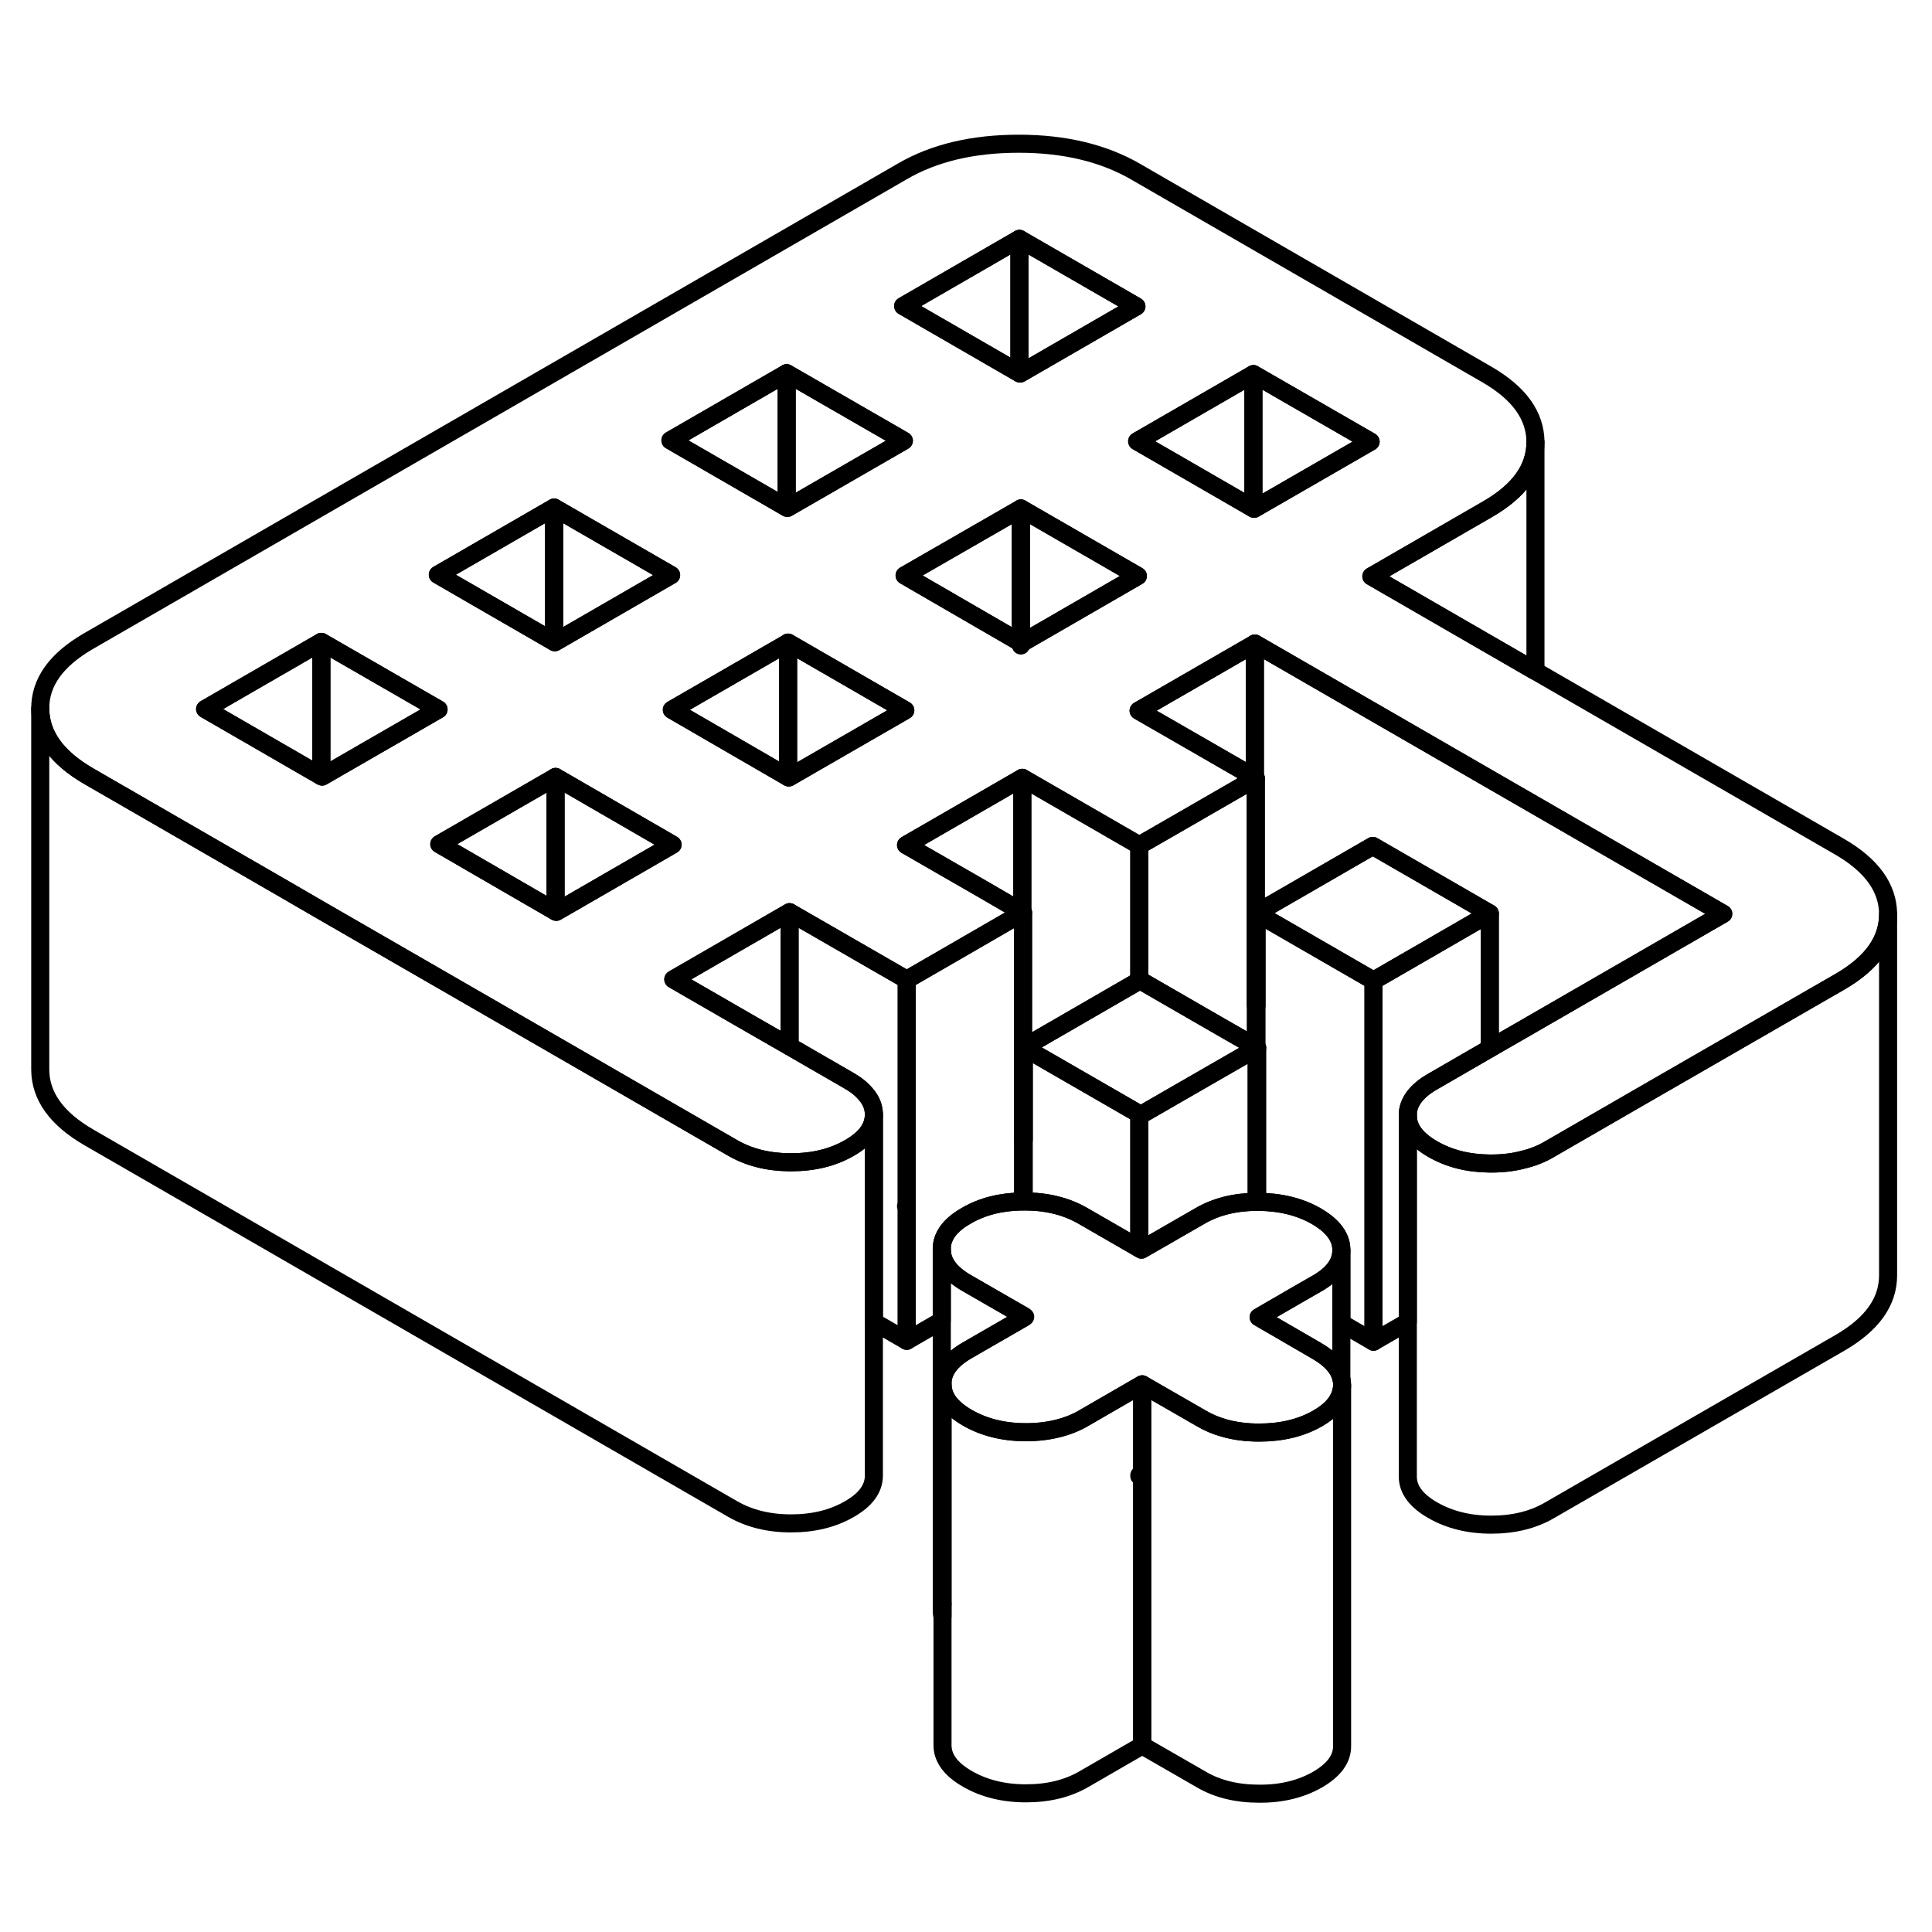 <svg width="48" height="48" viewBox="0 0 107 97" fill="none" xmlns="http://www.w3.org/2000/svg" stroke-width="1px"
     stroke-linecap="round" stroke-linejoin="round">
    <path d="M52.159 84.17V84.19C52.159 84.31 52.169 84.42 52.199 84.53V83.84C52.169 83.95 52.159 84.06 52.159 84.17Z" stroke="currentColor" stroke-linejoin="round"/>
    <path d="M69.549 38.1V52.98L67.489 51.8L63.139 49.29L63.099 49.31V41.82L65.099 40.67L69.499 38.13L69.549 38.1Z" stroke="currentColor" stroke-linejoin="round"/>
    <path d="M63.258 71.67V91.67L60.038 93.53C59.129 94.06 58.059 94.32 56.819 94.32C55.578 94.32 54.498 94.05 53.578 93.52C52.658 92.99 52.199 92.37 52.199 91.65V71.65C52.199 72.37 52.658 72.99 53.578 73.52C54.498 74.05 55.578 74.32 56.819 74.32C57.459 74.32 58.048 74.25 58.599 74.11C59.118 73.98 59.599 73.79 60.038 73.53L63.099 71.76L63.258 71.67Z" stroke="currentColor" stroke-linejoin="round"/>
    <path d="M43.729 45.52V52.95L41.639 51.75L37.289 49.24L43.729 45.52Z" stroke="currentColor" stroke-linejoin="round"/>
    <path d="M50.218 61.78L50.178 61.8L50.218 61.82V69.26L48.398 68.21V56.72C48.398 56.32 48.248 55.94 47.949 55.6C47.728 55.33 47.419 55.08 47.019 54.85L43.728 52.95V45.52L50.218 49.26V61.78Z" stroke="currentColor" stroke-linejoin="round"/>
    <path d="M56.619 38.08V45.52L54.539 44.31L50.179 41.8L56.619 38.08Z" stroke="currentColor" stroke-linejoin="round"/>
    <path d="M63.099 41.82V49.31L56.699 53.01V58.12L56.659 58.1V45.54L56.619 45.52V38.08L63.099 41.82Z" stroke="currentColor" stroke-linejoin="round"/>
    <path d="M69.499 30.64V38.07L67.419 36.87L63.059 34.36L69.419 30.69L69.499 30.64Z" stroke="currentColor" stroke-linejoin="round"/>
    <path d="M95.439 45.61L84.558 51.89L82.508 53.07V45.59L80.379 44.36L76.028 41.85L69.588 45.57V50.69L69.549 50.67V38.1L69.499 38.07V30.64L85.038 39.61L95.439 45.61Z" stroke="currentColor" stroke-linejoin="round"/>
    <path d="M69.588 53.01L69.549 52.98V53.08L69.588 53.06M69.588 53.01L69.629 53.03L69.588 53.06M69.588 53.01V53.06M69.499 38.07V38.13L69.549 38.1L69.499 38.07Z" stroke="currentColor" stroke-linejoin="round"/>
    <path d="M82.509 45.59L78.079 48.15L76.069 49.31L69.589 45.57L76.029 41.85L80.379 44.36L82.509 45.59Z" stroke="currentColor" stroke-linejoin="round"/>
    <path d="M101.879 41.89L85.039 32.17L75.949 26.92L82.389 23.2C84.159 22.18 85.039 20.94 85.039 19.48C85.029 18.01 84.129 16.77 82.349 15.74L62.899 4.51C61.119 3.48 58.959 2.96 56.429 2.96C53.899 2.96 51.749 3.46 49.979 4.49L4.879 30.52C3.109 31.55 2.219 32.79 2.229 34.25C2.239 35.71 3.139 36.96 4.919 37.99L15.749 44.24L17.799 45.43L30.769 52.91L40.569 58.57C41.469 59.09 42.519 59.36 43.729 59.37H43.809C45.049 59.37 46.119 59.11 47.039 58.58C47.949 58.06 48.399 57.44 48.399 56.72C48.399 56.32 48.249 55.94 47.949 55.6C47.729 55.33 47.419 55.08 47.019 54.85L43.729 52.95L41.639 51.75L37.289 49.24L43.729 45.52L50.219 49.26L52.229 48.1L56.619 45.56L56.659 45.54L56.619 45.52L54.539 44.31L50.179 41.8L56.619 38.08L63.099 41.82L65.099 40.67L69.499 38.13V38.07L67.419 36.87L63.059 34.36L69.419 30.69L69.499 30.64L85.039 39.61L95.439 45.61L84.559 51.89L82.509 53.07L79.329 54.91C78.889 55.16 78.559 55.44 78.329 55.74C78.089 56.06 77.959 56.41 77.969 56.78C77.969 57.49 78.429 58.11 79.349 58.64C80.249 59.16 81.299 59.43 82.509 59.44H82.589C83.229 59.44 83.829 59.37 84.379 59.22C84.889 59.1 85.369 58.91 85.809 58.65L91.039 55.63L101.919 49.36C103.689 48.33 104.569 47.09 104.569 45.63C104.559 44.17 103.659 42.92 101.879 41.89ZM56.459 8.23L62.939 11.97L56.499 15.69L56.459 15.67L50.019 11.95L56.459 8.23ZM43.569 15.67L50.059 19.41L43.609 23.13L43.569 23.11L37.129 19.39L43.569 15.67ZM30.689 23.11L37.169 26.85L30.729 30.57L30.689 30.55L24.249 26.83L30.689 23.11ZM17.839 38.01L17.799 37.99L11.359 34.27L17.799 30.55L24.289 34.29L17.839 38.01ZM32.819 44.34L30.809 45.5L30.769 45.48L28.679 44.27L24.329 41.75L30.689 38.08L30.769 38.03L37.249 41.78L32.819 44.34ZM45.699 36.9L43.689 38.06L43.649 38.04L41.559 36.83L37.209 34.31L43.569 30.64L43.649 30.59L50.139 34.34L45.699 36.9ZM58.589 29.46L56.579 30.62L56.539 30.6L54.449 29.39L50.099 26.87L56.459 23.21L56.539 23.16L63.019 26.9L58.589 29.46ZM69.459 23.18L69.419 23.16L62.979 19.44L69.419 15.72L75.909 19.46L69.459 23.18Z" stroke="currentColor" stroke-linejoin="round"/>
    <path d="M17.799 30.55V37.99L11.359 34.27L17.799 30.55Z" stroke="currentColor" stroke-linejoin="round"/>
    <path d="M24.289 34.29L17.839 38.01L17.799 37.99V30.55L24.289 34.29Z" stroke="currentColor" stroke-linejoin="round"/>
    <path d="M30.689 23.11V30.55L24.248 26.83L30.689 23.11Z" stroke="currentColor" stroke-linejoin="round"/>
    <path d="M37.169 26.85L30.729 30.57L30.689 30.55V23.11L37.169 26.85Z" stroke="currentColor" stroke-linejoin="round"/>
    <path d="M43.569 15.67V23.11L37.129 19.39L43.569 15.67Z" stroke="currentColor" stroke-linejoin="round"/>
    <path d="M50.059 19.41L43.609 23.13L43.569 23.11V15.67L50.059 19.41Z" stroke="currentColor" stroke-linejoin="round"/>
    <path d="M62.938 11.97L56.498 15.69L56.459 15.67V8.23L62.938 11.97Z" stroke="currentColor" stroke-linejoin="round"/>
    <path d="M69.418 15.72V23.16L62.978 19.44L69.418 15.72Z" stroke="currentColor" stroke-linejoin="round"/>
    <path d="M75.908 19.46L69.458 23.18L69.418 23.16V15.72L75.908 19.46Z" stroke="currentColor" stroke-linejoin="round"/>
    <path d="M43.648 30.59V38.04L41.559 36.83L37.209 34.31L43.569 30.64L43.648 30.59Z" stroke="currentColor" stroke-linejoin="round"/>
    <path d="M50.138 34.34L45.698 36.9L43.688 38.06L43.648 38.04V30.59L50.138 34.34Z" stroke="currentColor" stroke-linejoin="round"/>
    <path d="M56.539 23.16V30.6L54.449 29.39L50.099 26.87L56.459 23.21L56.539 23.16Z" stroke="currentColor" stroke-linejoin="round"/>
    <path d="M63.019 26.9L58.589 29.46L56.579 30.62L56.539 30.6V23.16L63.019 26.9Z" stroke="currentColor" stroke-linejoin="round"/>
    <path d="M56.459 8.23V15.67L50.019 11.95L56.459 8.23Z" stroke="currentColor" stroke-linejoin="round"/>
    <path d="M67.489 51.8L63.139 49.29L63.099 49.31L56.699 53.01L63.099 56.7L63.178 56.75L65.189 55.59L69.549 53.08V52.98L67.489 51.8Z" stroke="currentColor" stroke-linejoin="round"/>
    <path d="M30.769 38.03V45.48L28.679 44.27L24.329 41.75L30.689 38.08L30.769 38.03Z" stroke="currentColor" stroke-linejoin="round"/>
    <path d="M37.249 41.78L32.819 44.34L30.809 45.5L30.769 45.48V38.03L37.249 41.78Z" stroke="currentColor" stroke-linejoin="round"/>
    <path d="M104.568 45.63V65.63C104.568 67.09 103.689 68.33 101.919 69.36L85.808 78.65C84.898 79.18 83.819 79.44 82.588 79.44C81.359 79.44 80.269 79.17 79.349 78.64C78.428 78.11 77.969 77.49 77.969 76.78V56.78C77.969 57.49 78.428 58.11 79.349 58.64C80.249 59.16 81.299 59.43 82.508 59.44H82.588C83.228 59.44 83.829 59.37 84.379 59.22C84.888 59.1 85.368 58.91 85.808 58.65L91.038 55.63L101.919 49.36C103.689 48.33 104.568 47.09 104.568 45.63Z" stroke="currentColor" stroke-linejoin="round"/>
    <path d="M74.329 71.71V91.69C74.339 92.41 73.879 93.03 72.969 93.56C72.059 94.08 70.979 94.35 69.739 94.34C68.499 94.34 67.418 94.08 66.508 93.54L63.258 91.67V71.67L66.508 73.54C66.909 73.78 67.339 73.96 67.799 74.09C68.399 74.26 69.039 74.34 69.739 74.34C70.979 74.34 72.059 74.08 72.969 73.56C73.349 73.34 73.659 73.1 73.879 72.84C73.929 72.78 73.979 72.72 74.019 72.66C74.149 72.46 74.249 72.25 74.289 72.04C74.299 71.99 74.308 71.94 74.319 71.89C74.329 71.83 74.329 71.77 74.329 71.71Z" stroke="currentColor" stroke-linejoin="round"/>
    <path d="M56.699 67.88V67.98L53.559 69.79C52.649 70.32 52.189 70.94 52.199 71.65V83.84C52.169 83.95 52.159 84.06 52.159 84.17V64.19C52.159 64.91 52.619 65.53 53.539 66.06L54.649 66.7L56.699 67.88Z" stroke="currentColor" stroke-linejoin="round"/>
    <path d="M85.038 19.48V32.17L75.948 26.92L82.388 23.2C84.159 22.18 85.038 20.94 85.038 19.48Z" stroke="currentColor" stroke-linejoin="round"/>
    <path d="M48.398 56.72V76.72C48.398 77.44 47.949 78.06 47.038 78.58C46.118 79.11 45.048 79.37 43.809 79.37C42.569 79.37 41.489 79.1 40.569 78.57L4.919 57.99C3.139 56.96 2.239 55.71 2.229 54.25V34.25C2.239 35.71 3.139 36.96 4.919 37.99L15.748 44.24L17.799 45.43L30.768 52.91L40.569 58.57C41.468 59.09 42.519 59.36 43.728 59.37H43.809C45.048 59.37 46.118 59.11 47.038 58.58C47.949 58.06 48.398 57.44 48.398 56.72Z" stroke="currentColor" stroke-linejoin="round"/>
    <path d="M56.658 45.54V61.54C55.459 61.55 54.408 61.81 53.519 62.33C53.078 62.58 52.748 62.85 52.519 63.15C52.279 63.47 52.148 63.82 52.158 64.19V68.14L50.218 69.26V49.26L52.228 48.1L56.618 45.56L56.658 45.54Z" stroke="currentColor" stroke-linejoin="round"/>
    <path d="M69.589 53.06V53.01" stroke="currentColor" stroke-linejoin="round"/>
    <path d="M63.099 76.75V76.7" stroke="currentColor" stroke-linejoin="round"/>
    <path d="M63.099 56.7V64.14L59.978 62.34C59.059 61.81 57.989 61.54 56.748 61.54H56.699V53.01L63.099 56.7Z" stroke="currentColor" stroke-linejoin="round"/>
    <path d="M69.589 53.06V61.56C68.379 61.57 67.339 61.83 66.449 62.35L63.219 64.21L63.099 64.14V56.7L63.179 56.75L65.189 55.59L69.549 53.08L69.589 53.06Z" stroke="currentColor" stroke-linejoin="round"/>
    <path d="M82.509 45.59V53.07L79.329 54.91C78.889 55.16 78.559 55.44 78.329 55.74C78.089 56.06 77.959 56.41 77.969 56.78V68.21L76.069 69.31V49.31L78.079 48.15L82.509 45.59Z" stroke="currentColor" stroke-linejoin="round"/>
    <path d="M76.069 49.31V69.31L74.289 68.28V64.18C74.279 63.8 74.129 63.44 73.849 63.11C73.619 62.84 73.309 62.59 72.909 62.36C71.989 61.83 70.909 61.57 69.669 61.56H69.629V53.03L69.589 53.01V45.57L76.069 49.31Z" stroke="currentColor" stroke-linejoin="round"/>
    <path d="M74.288 64.25V71.36C74.168 70.79 73.719 70.28 72.948 69.83L69.709 67.95L71.709 66.79L72.928 66.09C73.829 65.58 74.288 64.96 74.288 64.25Z" stroke="currentColor" stroke-linejoin="round"/>
    <path d="M74.288 71.36C74.168 70.79 73.719 70.28 72.948 69.83L69.709 67.95L71.709 66.79L72.928 66.09C73.829 65.58 74.288 64.96 74.288 64.25V64.18C74.278 63.8 74.129 63.44 73.849 63.11C73.618 62.84 73.308 62.59 72.909 62.36C71.989 61.83 70.909 61.57 69.668 61.56H69.588C68.379 61.57 67.338 61.83 66.448 62.35L63.218 64.21L63.099 64.14L59.978 62.34C59.059 61.81 57.989 61.54 56.748 61.54H56.658C55.459 61.55 54.408 61.81 53.519 62.33C53.078 62.58 52.748 62.85 52.519 63.15C52.279 63.47 52.148 63.82 52.158 64.19C52.158 64.91 52.618 65.53 53.538 66.06L54.648 66.7L56.699 67.88L56.779 67.93L56.699 67.98L53.559 69.79C52.648 70.32 52.188 70.94 52.199 71.65C52.199 72.37 52.658 72.99 53.578 73.52C54.498 74.05 55.578 74.32 56.819 74.32C57.459 74.32 58.048 74.25 58.599 74.11C59.118 73.98 59.599 73.79 60.038 73.53L63.099 71.76L63.258 71.67L66.508 73.54C66.909 73.78 67.338 73.96 67.799 74.09C68.398 74.26 69.038 74.34 69.739 74.34C70.978 74.34 72.058 74.08 72.969 73.56C73.349 73.34 73.659 73.1 73.879 72.84C73.928 72.78 73.978 72.72 74.019 72.66C74.148 72.46 74.249 72.25 74.288 72.04C74.299 71.99 74.308 71.94 74.319 71.89C74.329 71.83 74.329 71.77 74.329 71.71V71.69C74.329 71.58 74.319 71.47 74.288 71.36Z" stroke="currentColor" stroke-linejoin="round"/>
    <path d="M56.539 30.75V30.6" stroke="currentColor" stroke-linejoin="round"/>
</svg>